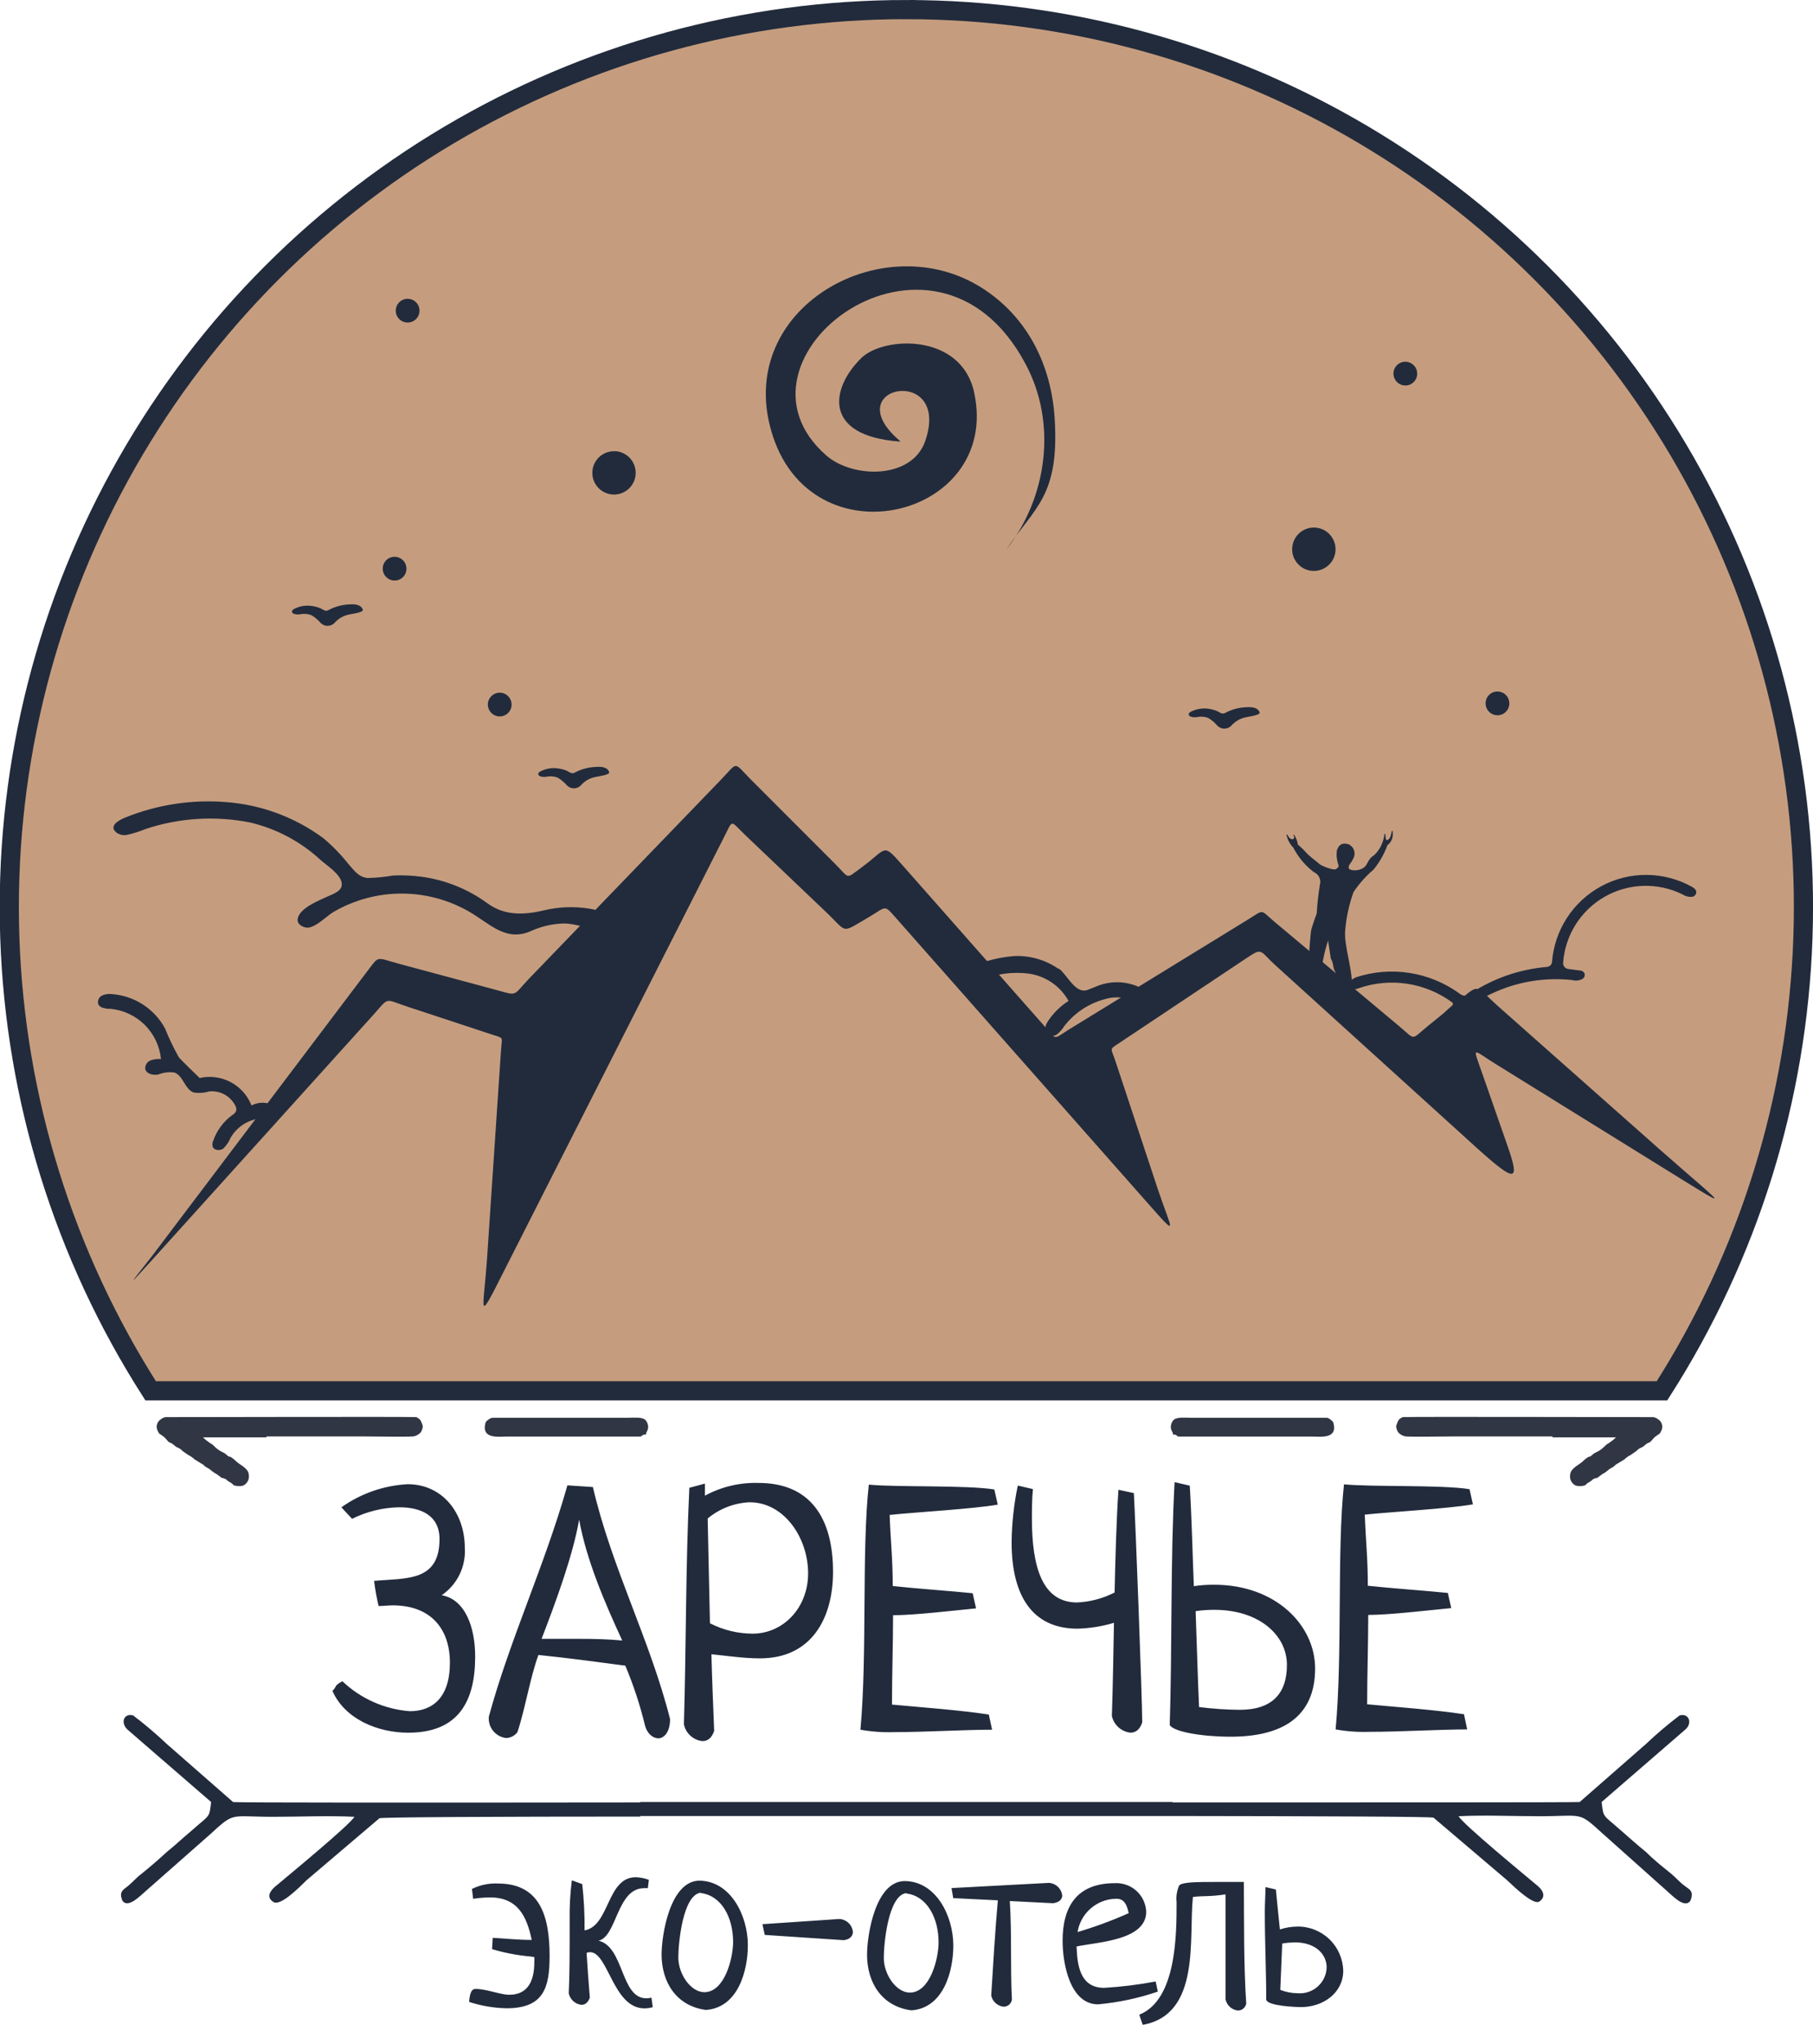 <svg fill="none" height="71" viewBox="0 0 63 71" width="63" xmlns="http://www.w3.org/2000/svg" xmlns:xlink="http://www.w3.org/1999/xlink"><clipPath id="a"><path d="m0 0h63v70.323h-63z"/></clipPath><g clip-path="url(#a)"><path clip-rule="evenodd" d="m31.501.334c5.592-0 11.081 1.504 15.891 4.355s8.765 6.944 11.45 11.849c2.685 4.905 4 10.443 3.808 16.031-.192 5.589-1.883 11.023-4.897 15.733h-52.519c-3.013-4.711-4.703-10.146-4.893-15.736s1.127-11.126 3.813-16.032c2.686-4.905 6.642-8.997 11.454-11.848 4.811-2.85 10.301-4.354 15.893-4.353z" fill="#c59d7e" fill-rule="evenodd"/><path d="m31.501.334c5.592-0 11.081 1.504 15.891 4.355s8.765 6.944 11.45 11.849c2.685 4.905 4 10.443 3.808 16.031-.192 5.589-1.883 11.023-4.897 15.733h-52.519c-3.013-4.711-4.703-10.146-4.893-15.736s1.127-11.126 3.813-16.032c2.686-4.905 6.642-8.997 11.454-11.848 4.811-2.85 10.301-4.354 15.893-4.353z" stroke="#222b3c" stroke-miterlimit="10" stroke-width=".666"/><g fill="#222b3c"><path clip-rule="evenodd" d="m17.364 24.056c.082 0 .162.024.23.07s.121.11.152.185c.031.075.039.159.024.239-.016.08-.055.154-.113.211-.058.058-.131.097-.211.113s-.163.008-.239-.024c-.075-.031-.14-.084-.185-.152-.045-.068-.07-.148-.07-.229.001-.109.044-.214.122-.291.077-.077.182-.121.291-.122z" fill-rule="evenodd"/><path clip-rule="evenodd" d="m21.337 15.669c.149 0 .295.044.418.127.124.083.22.2.277.338s.072.289.043.435c-.029.146-.101.28-.206.386-.105.105-.239.177-.386.206-.146.029-.297.014-.435-.043-.138-.057-.255-.153-.338-.277-.083-.124-.127-.27-.127-.418 0-.099.019-.197.057-.288.038-.091.093-.174.163-.244.07-.07.153-.125.244-.163.091-.038.189-.057.288-.057z" fill-rule="evenodd"/><path clip-rule="evenodd" d="m45.658 18.322c.149.001.294.045.418.128.123.083.22.201.276.339.057.138.071.289.042.435-.029.146-.101.28-.207.385-.105.105-.24.176-.386.205-.146.029-.297.014-.435-.043-.138-.057-.255-.154-.338-.278s-.127-.269-.127-.418c0-.099.02-.197.058-.289.038-.091.094-.175.164-.245.07-.07.154-.125.245-.163.092-.038.19-.057.289-.057z" fill-rule="evenodd"/><path clip-rule="evenodd" d="m13.712 19.337c.082 0 .162.024.229.07.068.045.121.11.152.185.031.075.04.159.024.239-.016.08-.055.154-.113.211-.058.058-.131.097-.211.113-.08.016-.163.008-.239-.024-.075-.031-.14-.084-.185-.152-.045-.068-.07-.148-.07-.229 0-.11.043-.215.121-.292.077-.077.182-.121.292-.121z" fill-rule="evenodd"/><path clip-rule="evenodd" d="m52.033 24.016c.082-.001.162.023.23.068.068.045.122.109.153.185s.04.159.025.239-.055.154-.112.212c-.058.058-.131.098-.211.114-.08.016-.163.008-.239-.023-.076-.031-.14-.084-.186-.152-.045-.068-.07-.148-.07-.23-0-.054.01-.108.03-.158.021-.05.051-.096.089-.134s.084-.069.133-.09c.05-.021.103-.032.158-.032z" fill-rule="evenodd"/><path clip-rule="evenodd" d="m31.277 15.318c-2.274-1.925 1.8-2.687.873 0-.462 1.338-2.51 1.297-3.423.512-3.897-3.365 3.74-9.138 6.904-3.199 1.114 2.068.759 4.653-.669 6.465 1.003-1.498 1.853-1.858 1.687-4.554-.113-1.853-.939-3.539-2.542-4.551-3.365-2.123-8.315.582-7.381 4.685 1.14 5.014 8.091 3.408 7.125-1.044-.448-2.076-3.141-1.954-3.914-1.204-1.059 1.024-1.39 2.713 1.338 2.908" fill-rule="evenodd"/><path d="m3.701 35.035h.125c.452.04.875.236 1.198.554s.524.74.57 1.191c-.123-.01-.247.007-.364.049-.057.023-.106.063-.139.116-.033.052-.048.114-.044.175.035.183.291.236.462.195.173-.069.362-.092.547-.067.311.105.364.582.672.695.182.028.368.015.544-.038.183-.018.367.019.529.107s.292.223.376.387c.032.056.043.123.029.186-.03.061-.077.111-.137.143-.309.225-.54.54-.663.901-.027.059-.033.126-.017.189.047.142.256.157.375.067.106-.104.19-.229.247-.366.118-.205.287-.376.491-.496.204-.12.436-.185.672-.188.088.011.178-.004.259-.041.169-.105.076-.398-.111-.471-.196-.049-.403-.024-.582.07-.137-.348-.394-.636-.725-.811-.331-.175-.713-.226-1.078-.143 0 0-.675-.651-.724-.721-.181-.324-.341-.659-.48-1.003-.184-.338-.451-.625-.775-.833s-.696-.331-1.08-.357c-.115-.015-.232.003-.337.052-.051.027-.091.07-.115.123-.023.053-.028.112-.013.168.044.111.163.145.291.16"/><path d="m36.785 33.651c-.443-.308-.973-.465-1.512-.448-.42.029-.834.117-1.23.259-.149.034-.285.11-.393.218-.048.057-.072.131-.068.206.005.075.038.145.094.195.061.024.127.034.192.029.066-.005.129-.025.186-.058.534-.23 1.121-.312 1.698-.238.287.041.561.148.801.312.239.165.437.382.578.636-.279.178-.519.411-.704.686-.096.14-.169.34-.055.462.049.041.109.065.173.068.064.003.126-.015.179-.051.103-.081.19-.179.259-.291.358-.462.859-.793 1.425-.939.2-.06.411-.074.617-.041.241.047.352.212.561.291.048.017.099.021.148.01.049-.011.095-.036.131-.071s.061-.081.072-.13c.011-.049.008-.101-.008-.148-.072-.154-.202-.274-.361-.335-.237-.106-.494-.16-.753-.16-.26 0-.516.055-.753.16l-.212.084c-.046.023-.095.038-.145.044-.384.038-.648-.582-.919-.768"/><path clip-rule="evenodd" d="m5.252 43.663 7.404-9.792c.558-.715.337-.634 1.218-.396l3.35.901c.774.209.582.227 1.134-.361l6.689-6.93c.622-.646.419-.64 1.056 0l2.908 2.908c.532.535.355.552.945.119.852-.625.713-.846 1.344-.131l4.993 5.657c.433.491.291.468.832.128l6.25-3.836c.582-.361.401-.343.933.102l4.313 3.609c.582.488.396.488.986 0l.98-.794c.873-.724.614-.657 1.509.134l5.526 4.894c2.411 2.126 2.859 2.347-.183.465l-5.427-3.362c-.852-.523-.858-.701-.518.268l.893 2.556c.439 1.256.268 1.262-.986.142l-7.058-6.398c-.605-.547-.448-.657-1.073-.241l-4.362 2.908c-.381.253-.305.166-.154.622l1.474 4.45c.477 1.437.791 1.788-.384.457l-8.591-9.725c-.582-.643-.369-.564-1.14-.119-.916.532-.648.494-1.454-.265l-2.748-2.617c-.564-.538-.422-.582-.765.084l-7.582 14.942c-1.03 2.036-.765 1.547-.634-.422l.48-7.16c.032-.465.116-.39-.311-.529l-2.932-.966c-.832-.273-.622-.358-1.204.291l-7.651 8.472c-.907.998-.872.966-.061-.067z" fill-rule="evenodd"/><path d="m4.406 28.997c.224-.05.443-.119.654-.206 1.168-.388 2.416-.466 3.624-.227.916.214 1.761.662 2.452 1.3.218.198.701.491.739.814.029.268-.291.364-.471.448-.291.137-1.018.41-1.062.803-.02.174.186.291.361.291.323-.044.628-.398.904-.558.714-.411 1.523-.628 2.347-.628.824 0 1.633.216 2.347.628.727.413 1.271 1.07 2.167.666.357-.16.743-.247 1.134-.256.364 0 .739.169 1.082.14.048 0.0.096-.011.139-.034s.079-.055.106-.095c.027-.04.043-.086.048-.134.004-.048-.003-.097-.022-.141-.079-.18-.317-.227-.491-.253-.519-.082-1.048-.061-1.559.061-.695.166-1.379.192-1.975-.25-.678-.494-1.469-.81-2.3-.919-.319-.041-.641-.055-.963-.041-.296.052-.595.081-.896.087-.332-.035-.486-.291-.686-.512-.254-.319-.539-.611-.852-.873-.976-.719-2.133-1.152-3.342-1.248-1.212-.103-2.431.082-3.557.541-.218.09-.564.291-.291.512.05.037.108.064.169.079.061.015.124.016.186.006"/><path d="m47.045 34.366c-.036.006-.072.006-.108 0-.358-.099.064-.384.198-.43.595-.192 1.226-.242 1.844-.146.618.096 1.204.335 1.713.698.052.046.115.078.183.093.089-.003.175-.036.244-.093.791-.516 1.697-.828 2.638-.907.044-.004.086-.023.118-.054.032-.031.052-.073.056-.117.042-.547.221-1.074.52-1.534s.709-.837 1.191-1.098c.483-.261 1.023-.396 1.572-.393.548.003 1.088.143 1.568.408.079.044.166.105.163.201-.004.039-.021.075-.049.103-.027.028-.064.046-.102.051-.117.009-.234-.022-.332-.087-.423-.208-.891-.31-1.363-.295-.472.015-.932.145-1.342.38-.409.235-.755.566-1.006.966s-.4.855-.434 1.325c-.004.051.012.102.044.142.033.04.079.066.13.073l.398.052c.033-.001.065.006.094.022.029.015.054.038.071.066.015.034.018.072.009.108s-.031.068-.061.09c-.053.032-.112.053-.174.061-.061.009-.124.005-.184-.012-.88-.097-1.77.03-2.587.37-.817.34-1.535.882-2.086 1.575-.064.084-.145.177-.253.154-.036-.011-.068-.034-.091-.064s-.036-.067-.037-.105c.01-.11.058-.213.137-.291.221-.272.465-.524.73-.753.009-.006.016-.015.021-.025.005-.01.008-.021.008-.032s-.003-.022-.008-.032c-.005-.01-.012-.018-.021-.025-.459-.337-.992-.558-1.555-.644-.563-.086-1.138-.035-1.676.15-.059.023-.121.04-.183.052"/><path d="m43.773 24.752c-.055-.189-.291-.204-.454-.189h-.029c-.245.01-.484.075-.701.189-.134.081-.201-.023-.323-.067-.094-.035-.191-.06-.291-.073-.199-.022-.401.012-.582.099-.084.041-.131.119-.032.172.072.028.15.036.227.023.131-.029.267-.02.393.026.122.072.231.165.323.273.031.032.069.058.11.075s.086.026.13.026c.045 0 .089-.009.13-.026s.079-.043.11-.075c.129-.147.303-.249.494-.291.07-.02.518-.073.494-.166"/><path d="m12.609 21.183c-.052-.189-.291-.206-.451-.192h-.029c-.246.012-.486.077-.704.192-.131.079-.198-.026-.32-.07-.094-.034-.192-.058-.291-.07-.199-.026-.402.009-.582.099-.084.041-.131.116-.032.172.072.027.151.034.227.02.13-.027.265-.017.39.029.123.072.233.165.326.273.031.032.069.057.11.074s.085.026.13.026c.045 0 .089-.009.13-.026s.079-.042.11-.074c.129-.148.302-.25.494-.291.067-.018.518-.073.491-.163z"/><path d="m21.171 26.825c-.052-.189-.291-.206-.451-.189h-.029c-.246.011-.486.075-.704.189-.131.079-.201-.023-.323-.07-.094-.035-.191-.058-.291-.07-.199-.026-.402.009-.582.099-.084.041-.131.116-.032.172.072.027.151.034.227.02.13-.027.265-.017.39.029.122.073.232.166.326.273.031.032.069.058.11.075.041.018.086.026.13.026.045 0 .089-.009.13-.026.041-.017.079-.043.11-.075.129-.148.303-.25.494-.291.067-.018.518-.073.491-.163"/><path clip-rule="evenodd" d="m47.069 34.631c-.057-.189-.089-.384-.096-.582-.023-.518-.265-1.236-.23-1.722.037-.46.135-.912.291-1.347.197-.291.431-.554.698-.782.207-.253.37-.539.48-.846.058-.044.105-.1.138-.166.032-.065.049-.137.048-.21 0-.212-.041-.122-.058 0-.023.16-.189.305-.192.096 0-.116-.038-.122-.038-.122-.025.282-.15.546-.352.744-.113.082-.14.084-.276.335s-.602.23-.617.116c-.015-.113.082-.151.163-.334.024-.045.038-.095.041-.146.003-.051-.005-.102-.024-.15-.019-.048-.048-.091-.085-.126-.037-.035-.082-.062-.13-.078-.23-.052-.32.058-.375.23-.022.167-.003.337.055.494.015.081-.017.102-.09.151-.073.05-.5-.108-.582-.186-.081-.079-.235-.183-.396-.332-.107-.12-.221-.233-.343-.337-.014-.102-.048-.201-.099-.291-.067-.113-.055-.035-.038 0 .052.122-.111.16-.198 0-.02-.041-.076-.119-.049 0 .04.151.118.289.227.401.172.333.416.624.715.849.082.035.148.099.186.179.038.08.047.171.023.257-.056.329-.093.661-.111.995 0 0-.145.398-.186.552s-.087 1.044-.108 1.236l.442.317c.041-.396.124-.785.247-1.163l.093.625c.048.083.078.175.087.27.032.186.082.163.14.401l.079.329z" fill-rule="evenodd"/><path clip-rule="evenodd" d="m22.25 63.09c-4.964 0-9.001.02-9.065.058l-2.542 2.161c-.291.291-.904.893-1.137.75-.233-.142-.169-.329.032-.518.503-.422 2.617-2.161 2.777-2.443-.873-.046-1.908 0-2.809 0-1.538 0-1.338-.186-2.207.611l-2.242 1.975c-.169.14-.602.611-.803.329-.134-.329.032-.375.201-.518.169-.142.291-.291.468-.422.291-.236.567-.471.872-.753.291-.233.535-.468.872-.75.637-.564.602-.422.669-.986l-2.876-2.489c-.291-.236-.169-.611.166-.518.405.307.794.636 1.163.986l2.309 2.021c.09.026 6.471.023 14.148.015v-.015h18.499v.015c7.678 0 14.058 0 14.148-.015l2.309-2.021c.369-.35.758-.679 1.163-.986.334-.093.468.291.166.518l-2.876 2.489c.067.564.032.422.669.986.335.291.582.518.873.75.291.291.582.518.873.753.169.14.291.291.468.422s.334.189.201.518c-.201.291-.634-.189-.803-.329l-2.236-1.995c-.873-.797-.669-.611-2.207-.611-.902 0-1.94-.046-2.809 0 .169.291 2.274 2.021 2.777 2.443.201.189.233.378.032.518-.201.14-.835-.468-1.137-.75l-2.542-2.161c-.064-.038-4.101-.052-9.065-.058h-18.499" fill-rule="evenodd"/></g><path clip-rule="evenodd" d="m53.947 49.919h2.207c-.075.074-.157.14-.244.198-.061.03-.116.073-.16.125-.227.212-.291.163-.425.291-.134.128-.032-.052-.34.233-.14.125-.407.23-.422.445-.016.078-.005.159.032.229.036.07.096.126.169.158.09.019.183.019.273 0 .108-.029.023-.029.174-.116.151-.087.113-.096.166-.119.116-.052.099 0 .209-.099.053-.043.111-.081.172-.113.057-.038.111-.08.163-.125.058-.041.122-.064.177-.111.055-.047.023-.035.076-.064l.259-.157c.05-.045.104-.087.16-.125.034-.012.065-.03.093-.052.027-.021.055-.04.084-.058.029-.018.057-.037.084-.058.032-.026.044-.044.076-.07.079-.058.137-.058.183-.102.247-.221.14-.029.323-.25.044-.052.096-.097.154-.134.09-.064.084-.038.137-.151.037-.07.045-.151.024-.227s-.072-.141-.14-.18c-.032-.027-.07-.047-.111-.059s-.083-.016-.125-.011c-.794 0-8.536-.018-8.634 0-.047.02-.091.049-.128.084-.031.045-.054.094-.07.145-.044.093-.032.151.035.291.069.08.163.134.268.151.27.02 1.343 0 1.701 0h3.4" fill="#313644" fill-rule="evenodd"/><path clip-rule="evenodd" d="m40.766 49.823c.166 0 .084.055.201.07h4.653c.247 0 .811.081.733-.393-.017-.099-.029-.131-.093-.177-.108-.082-.099-.084-.209-.084-.189 0-.384 0-.582 0h-4.071c-.209 0-.474-.032-.605.064-.067.065-.105.154-.108.247 0 .148.061.142.079.273" fill="#313644" fill-rule="evenodd"/><path d="m50.872 59.536c-1.006-.154-2.347-.25-3.365-.346 0-.983.038-2.085.038-3.103.753 0 2.129-.166 2.885-.238l-.119-.526c-.707-.073-2.062-.169-2.78-.25 0-.925-.07-1.547-.108-2.469.899-.096 2.876-.203 3.76-.358l-.119-.526c-.945-.157-3.4-.073-4.362-.169-.25 2.326-.046 5.869-.291 8.512.39.07.787.098 1.184.084 1.053 0 2.454-.084 3.388-.084zm-9.326-3.58c.214-.032.429-.048.646-.047 1.556 0 2.527.873 2.527 1.914 0 .995-.515 1.559-1.64 1.559-.473-.004-.945-.036-1.413-.096-.049-1.091-.079-2.251-.119-3.33zm-.73-4.481c-.145 2.617-.084 5.831-.169 8.434.131.238 1.125.407 2.12.407 1.783 0 2.932-.683 2.932-2.37 0-1.498-1.364-2.908-3.507-2.908-.236-.002-.473.015-.707.049-.046-1.114-.073-2.385-.142-3.49zm-1.951.265c-.073 1.064-.111 2.513-.134 3.568-.406.208-.851.326-1.306.346-1.195 0-1.567-1.21-1.567-2.908 0-.326 0-.672.035-1.03l-.526-.122c-.135.647-.207 1.305-.215 1.966 0 1.89.742 3.004 2.289 3.004.43-.011.856-.08 1.268-.204-.023 1.114-.035 2.132-.073 3.234.033.153.114.291.23.396s.263.17.418.186c.166 0 .323-.093.407-.358 0-.814-.241-7.125-.291-7.963zm-4.505 7.806c-1.003-.154-2.347-.25-3.365-.346 0-.983.038-2.085.038-3.103.753 0 2.132-.166 2.885-.238l-.119-.526c-.707-.073-2.059-.169-2.777-.25 0-.925-.073-1.547-.108-2.469.896-.096 2.873-.204 3.757-.358l-.119-.526c-.945-.157-3.4-.073-4.362-.169-.253 2.326-.049 5.869-.291 8.512.391.07.787.098 1.184.084 1.056 0 2.455-.084 3.391-.084zm-9.769-6.808c.41-.342.921-.54 1.454-.564 1.221 0 2.036 1.256 2.036 2.466s-.873 2.097-1.928 2.097c-.516-.001-1.024-.125-1.483-.361zm-.637-1.067c-.131 2.742-.108 5.473-.189 8.216.032.153.112.291.228.396s.262.17.417.186c.169 0 .323-.096.407-.358-.035-.873-.073-1.771-.096-2.658.491.046 1.102.142 1.687.142 1.809 0 2.539-1.413 2.539-3.004 0-1.882-.8-3.088-2.585-3.088-.651-.021-1.295.132-1.867.442 0-.05 0-.361 0-.419zm-3.83 1.102c.25 1.402.899 2.908 1.498 4.202-.48-.046-.983-.058-1.486-.058h-1.317c.468-1.21 1.091-2.888 1.306-4.144zm-.407-1.187c-.791 2.792-2.001 5.354-2.731 8.035-.016.177.037.354.149.492s.273.228.45.249c.077-.002.152-.021.221-.057.069-.035.128-.086.174-.147.265-.788.442-1.902.73-2.681 1.233.131 1.745.204 3.019.372.281.667.508 1.356.68 2.059.073.311.291.465.468.465s.407-.189.407-.669c-.695-2.754-2.036-5.27-2.681-8.059zm-7.483 1.163c.51-.254 1.071-.391 1.64-.401.765 0 1.399.291 1.399 1.102 0 1.495-1.163 1.352-2.274 1.454.036.293.089.585.157.873.177 0 .334-.023.489-.023 1.355 0 1.989.849 1.989 1.989 0 1.221-.611 1.687-1.39 1.687-.879-.066-1.708-.434-2.347-1.041-.323.18-.166.169-.346.334.43.983 1.579 1.454 2.635 1.454 1.745 0 2.326-1.088 2.326-2.646 0-1.018-.349-1.986-1.163-2.129.265-.181.478-.427.619-.715.141-.288.204-.608.184-.928 0-1.218-.779-2.213-1.989-2.213-.827.045-1.625.323-2.3.803z" fill="#222b3c"/><path d="m31.492 65.76c.736.09 1.123.872 1.123 1.698 0 .558-.291 1.745-1 1.745-.468 0-.904-.622-.904-1.207 0-.5.157-2.175.782-2.248m-1.364 2.135c0 .992.526 1.803 1.544 1.937 1.123-.084 1.454-1.373 1.454-2.251 0-1.024-.599-2.239-1.698-2.239-1.003.012-1.3 1.85-1.3 2.565zm-3.554-.683 2.742.183c.221-.026.32-.148.32-.291-.013-.119-.068-.23-.155-.312-.088-.082-.202-.129-.322-.133l-2.667.18zm-2.225-1.454c.739.09 1.125.873 1.125 1.698 0 .558-.291 1.745-1 1.745-.468 0-.904-.622-.904-1.207 0-.5.157-2.175.779-2.248m-1.361 2.135c0 .992.526 1.803 1.544 1.937 1.123-.084 1.454-1.373 1.454-2.251 0-1.024-.599-2.239-1.698-2.239-1.003.026-1.3 1.864-1.3 2.58zm-.352 1.509c-.059.016-.119.024-.18.023-.896 0-.765-1.788-1.658-2.001.64-.14.631-1.823 1.582-1.823.043-.004.087-.004.131 0l.035-.291c-.145-.054-.299-.085-.454-.09-1.015 0-.901 1.69-1.78 1.847.006-.537-.021-1.074-.081-1.608l-.361-.131c-.059.46-.084.924-.076 1.387 0 1.181 0 1.861-.032 2.536.022.105.077.2.156.272.079.072.179.117.286.129.116 0 .224-.067.291-.247-.041-.515-.081-1.041-.113-1.559.039-.015.08-.023.122-.023.631 0 .797 1.951 1.887 1.951.098-0.0.196-.014.291-.041zm-4.071-1.41c.004.062.004.124 0 .186 0 .617-.206 1.125-.873 1.125-.291 0-.805-.204-1.163-.204-.131 0-.198.096-.23.451.422.139.862.213 1.306.221 1.288 0 1.492-.715 1.492-1.815 0-1.379-.329-2.518-1.797-2.518-.312-.014-.622.051-.901.189l.041.343c.192-.03.387-.047.582-.049.969 0 1.282.657 1.454 1.477-.477 0-.919-.049-1.355-.073l-.023.393c.436.131.884.216 1.338.256z" fill="#222b3c"/><path d="m33.124 65.923 1.55.076c-.096 1.099-.163 2.207-.23 3.307.022.101.075.192.152.262s.173.113.276.125c.069.001.136-.022.189-.066.053-.044.089-.105.102-.172-.058-1.149 0-2.289-.073-3.432l1.501.076c.221-.026.32-.14.32-.27-.014-.117-.068-.224-.154-.304-.086-.08-.197-.127-.314-.132-1.123.058-2.249.118-3.379.18z" fill="#222b3c"/><path d="m44.556 67.499c.141-.024.284-.037.427-.041.762 0 1.117.436 1.117.872-.004.126-.034.249-.087.363-.053.114-.129.216-.223.299-.094.084-.203.148-.323.188s-.245.056-.37.046c-.208-.002-.414-.041-.608-.116zm-.582-1.96c0 .271-.023.558-.023.852 0 1.059.049 2.062.049 3.054.032.23 1.091.262 1.207.262.779 0 1.469-.5 1.469-1.262-.01-.414-.183-.808-.481-1.095s-.698-.446-1.112-.44c-.206.002-.411.036-.608.099-.046-.46-.096-.919-.14-1.387zm-4.266 4.784c2.036-.361 1.591-3.036 1.745-4.441.387-.049.535 0 1.134-.09v.872 1.847.928c.021.101.074.193.151.263.077.069.173.113.276.124.069.001.136-.022.189-.066.053-.044.089-.105.102-.173-.09-1.387-.073-2.815-.082-4.226-.122 0-.291 0-1.009 0-.582 0-1.14-0-1.239.122-.081.183-.112.383-.09.582 0 1.117 0 3.391-1.297 3.906zm-2.265-3.216c.051-.322.214-.615.46-.828.246-.213.56-.332.886-.335.27 0 .361.18.433.5-.578.258-1.173.477-1.78.657m2.716 1.716c-.591.112-1.188.186-1.788.221-.838 0-.936-.774-.96-1.437.753-.157 2.42-.212 2.42-1.207-.006-.137-.039-.271-.097-.395-.058-.124-.14-.235-.242-.328s-.22-.163-.349-.209c-.129-.046-.266-.066-.403-.059-1.338 0-1.815.835-1.815 2.001 0 .788.256 2.207 1.233 2.207.707-.064 1.404-.213 2.076-.442z" fill="#222b3c"/><path clip-rule="evenodd" d="m9.26 49.919h-2.207c.075.074.157.14.244.198.061.03.116.073.16.125.227.212.291.163.425.291.134.128.032-.052.34.233.14.125.407.23.422.445.015.078.004.158-.033.229-.036.07-.096.126-.168.158-.09.019-.183.019-.273 0-.111-.029-.023-.029-.174-.116-.151-.087-.113-.096-.166-.119-.116-.052-.099 0-.209-.099-.053-.043-.111-.081-.172-.113-.057-.038-.111-.08-.163-.125-.058-.041-.122-.064-.177-.111-.055-.047-.023-.035-.076-.064l-.259-.157c-.05-.045-.104-.087-.16-.125-.034-.012-.065-.03-.093-.052-.027-.021-.055-.04-.084-.058s-.057-.037-.084-.058c-.032-.026-.044-.044-.076-.07-.079-.058-.137-.058-.183-.102-.247-.221-.14-.029-.323-.25-.044-.052-.096-.097-.154-.134-.09-.064-.084-.038-.137-.151-.037-.07-.046-.151-.024-.227s.072-.141.14-.18c.032-.027.07-.047.111-.059s.083-.016.125-.011c.794 0 8.536-.018 8.634 0 .047.02.091.049.128.084.031.045.054.094.07.145.044.093.032.151-.035.291-.069.08-.163.134-.268.151-.271.02-1.344 0-1.701 0h-3.4" fill="#313644" fill-rule="evenodd"/><path clip-rule="evenodd" d="m22.439 49.823c-.166 0-.084.055-.201.07h-4.653c-.247 0-.811.081-.733-.393.017-.099.029-.131.093-.177.064-.047.099-.084.209-.084h.582 4.074c.209 0 .474-.032.605.064.067.065.105.154.108.247 0 .148-.061.142-.079.273" fill="#313644" fill-rule="evenodd"/><path clip-rule="evenodd" d="m14.165 10.377c.082 0 .162.024.23.07.068.045.121.11.152.186.031.076.039.159.023.239-.016.08-.056.154-.114.211-.058.058-.132.097-.212.112s-.163.007-.239-.025-.14-.085-.185-.153c-.045-.068-.069-.148-.068-.23.001-.109.045-.213.122-.29.077-.077.182-.12.291-.12z" fill="#222b3c" fill-rule="evenodd"/><path clip-rule="evenodd" d="m48.834 12.563c.082 0 .162.024.229.07.068.045.121.11.152.185.031.075.039.159.024.239s-.055.154-.113.211c-.058.058-.131.097-.211.113-.08.016-.163.008-.239-.024-.075-.031-.14-.084-.185-.152-.045-.068-.07-.148-.07-.229 0-.11.043-.214.121-.292.077-.077.182-.121.292-.121z" fill="#222b3c" fill-rule="evenodd"/></g></svg>